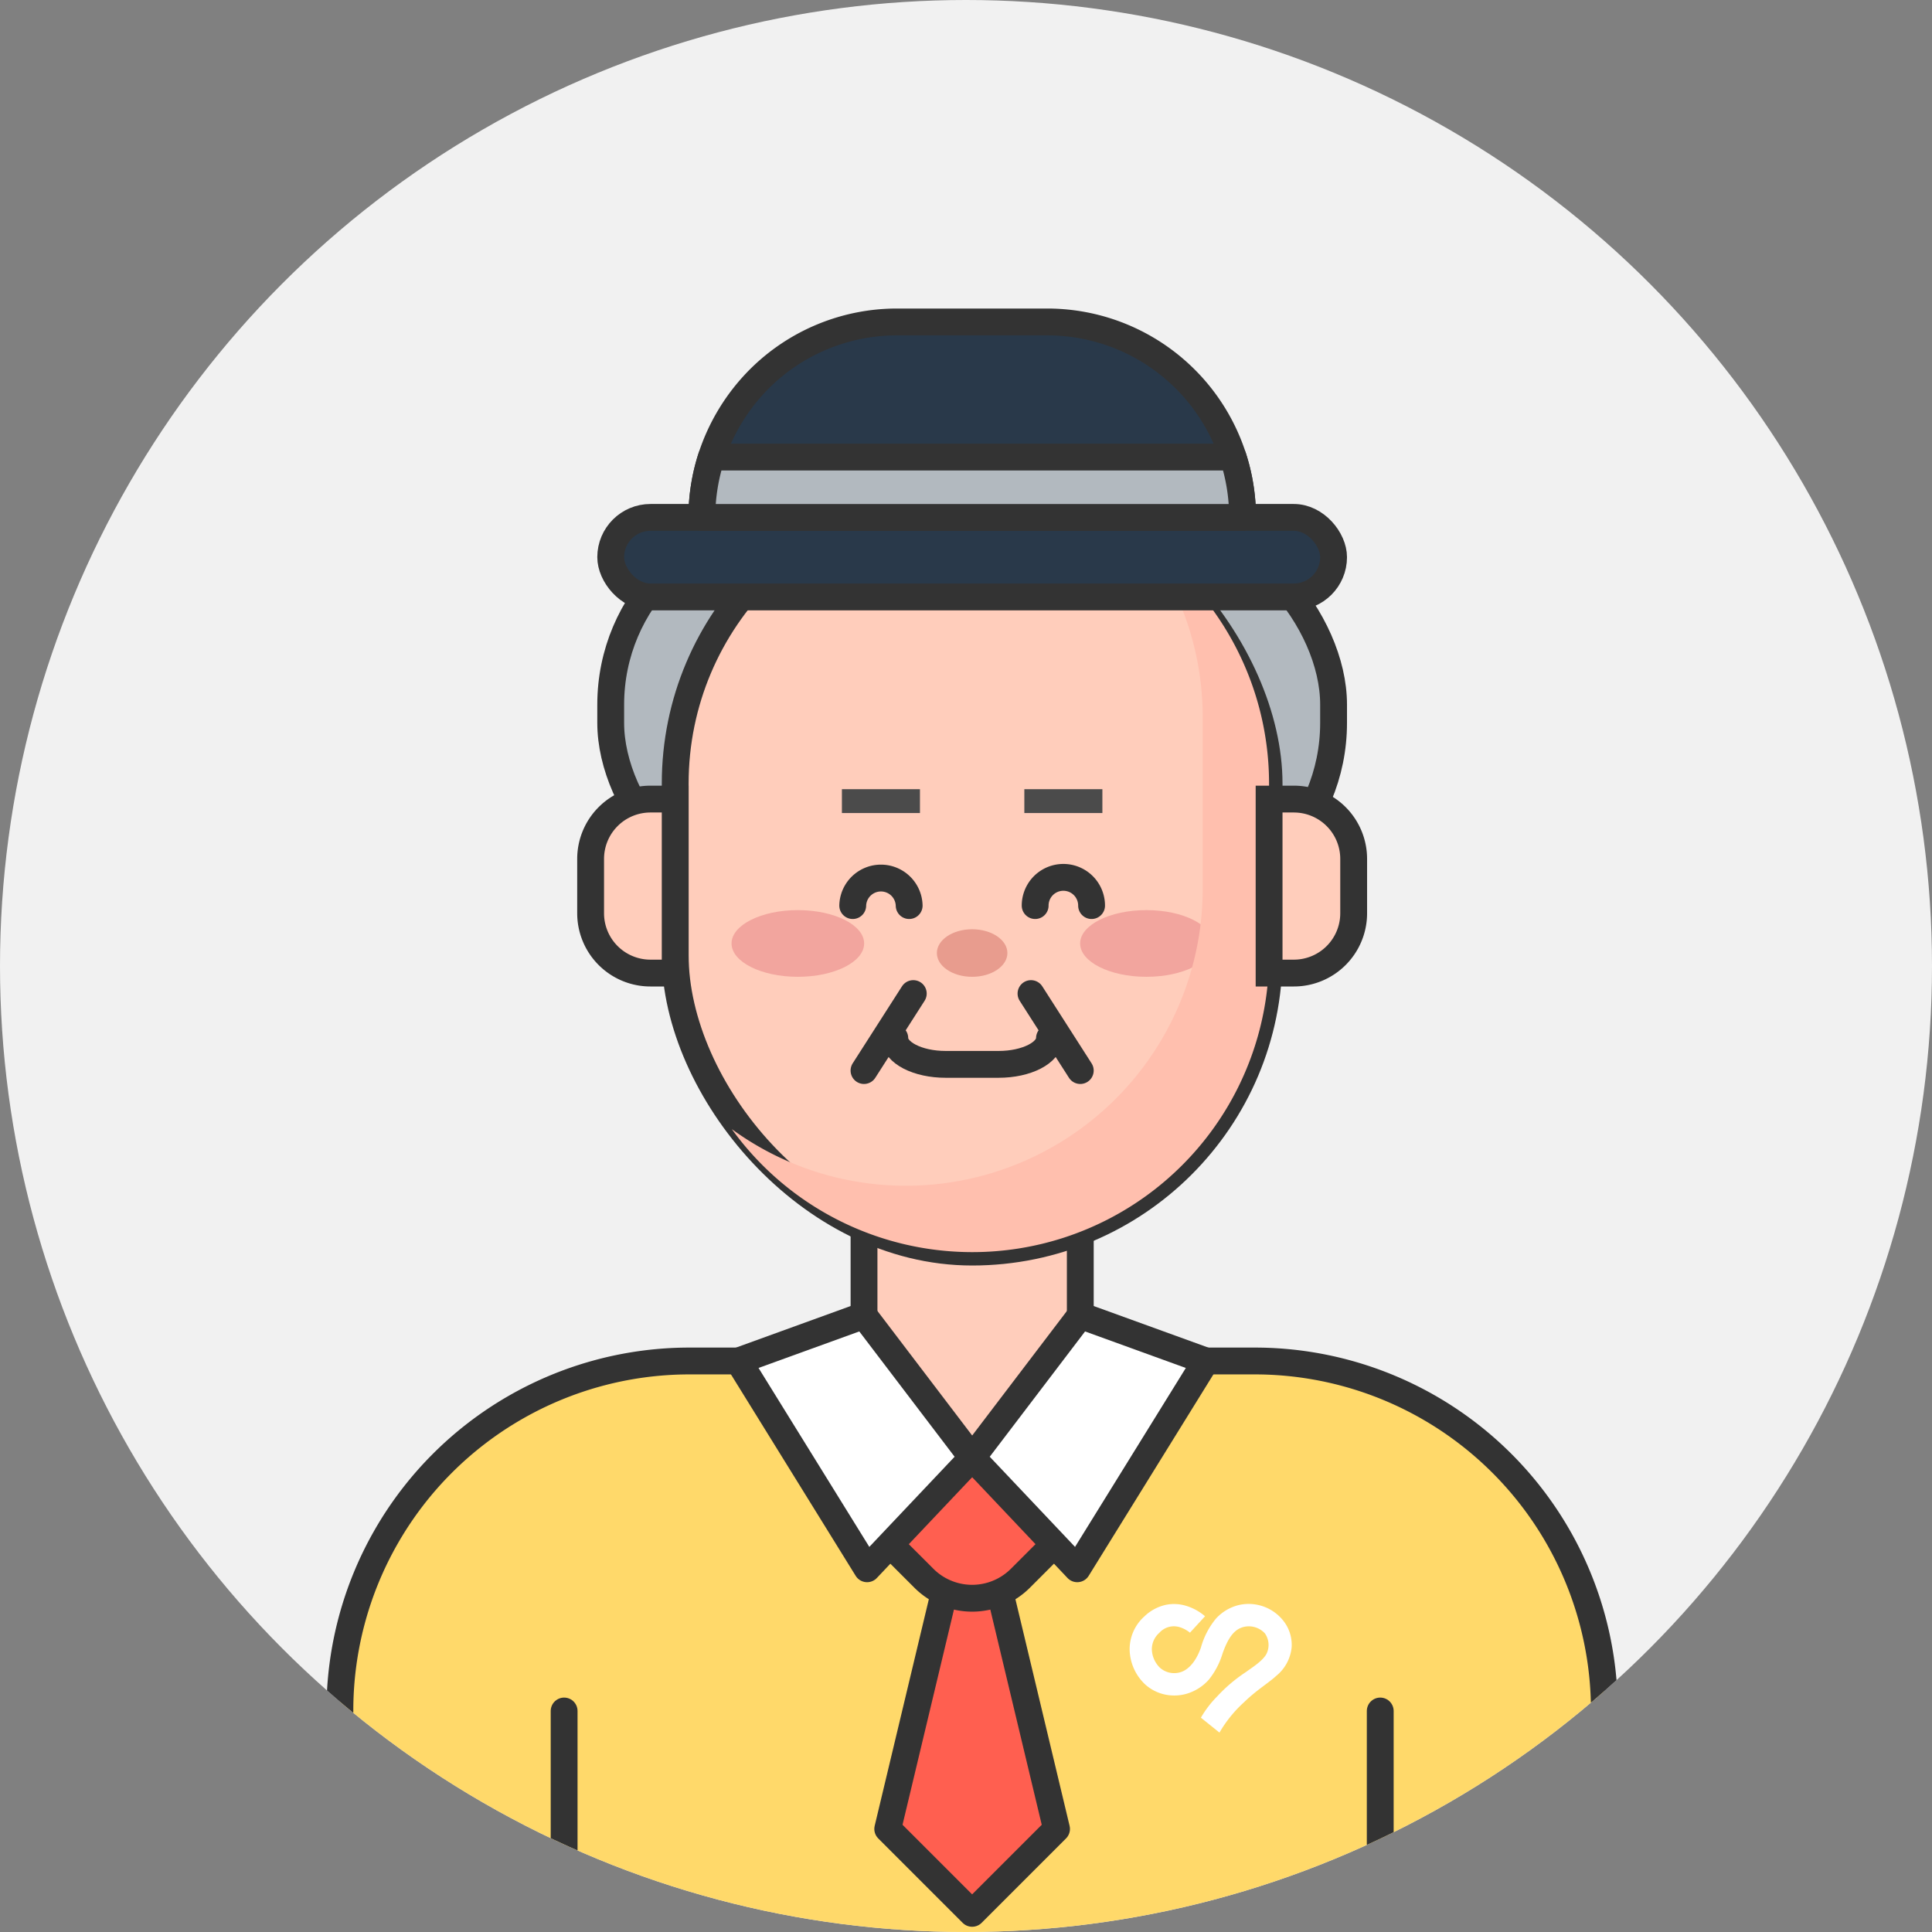 <svg xmlns="http://www.w3.org/2000/svg" xmlns:xlink="http://www.w3.org/1999/xlink" width="108" height="108" viewBox="0 0 108 108">
  <rect x="0" y="0" width="108" height="108" fill="#808080" stroke="none"/>
  <defs>
    <clipPath id="clip-path">
      <circle id="타원_376" data-name="타원 376" cx="54" cy="54" r="54" transform="translate(2611 1909)" fill="#f1f1f1"/>
    </clipPath>
  </defs>
  <g id="man_07" transform="translate(-2611 -1909)" clip-path="url(#clip-path)">
    <circle id="타원_599" data-name="타원 599" cx="54" cy="54" r="54" transform="translate(2611 1909)" fill="#f1f1f1"/>
    <g id="그룹_2987" data-name="그룹 2987" transform="translate(2371.408 1610.76)">
      <rect id="사각형_1300" data-name="사각형 1300" width="20.935" height="21.952" rx="10.467" transform="translate(273.731 327.163)" fill="#b2b9bf" stroke="#333" stroke-linecap="round" stroke-linejoin="round" stroke-width="1.5"/>
      <rect id="사각형_1301" data-name="사각형 1301" width="20.935" height="21.952" rx="10.467" transform="translate(314.14 349.116) rotate(-180)" fill="#b2b9bf" stroke="#333" stroke-linecap="round" stroke-linejoin="round" stroke-width="1.5"/>
      <path id="사각형_1302" data-name="사각형 1302" d="M19.546,0H51.14A19.546,19.546,0,0,1,70.686,19.546V32.934a0,0,0,0,1,0,0H0a0,0,0,0,1,0,0V19.546A19.546,19.546,0,0,1,19.546,0Z" transform="translate(258.592 374.32)" fill="#ffd96a" stroke="#333" stroke-linecap="round" stroke-linejoin="round" stroke-width="1.5"/>
      <path id="패스_4739" data-name="패스 4739" d="M305.336,383.482l-6.043,5.405-6.047-5.405v-7.956h12.09Z" transform="translate(-5.355 -9.162)" fill="#ffcdbb" stroke="#333" stroke-miterlimit="10" stroke-width="1.5"/>
      <rect id="사각형_1303" data-name="사각형 1303" width="33.199" height="42.791" rx="16.6" transform="translate(277.336 325.442)" fill="#ffcdbb" stroke="#333" stroke-miterlimit="10" stroke-width="1.5"/>
      <line id="선_285" data-name="선 285" y1="13.368" transform="translate(316.748 393.886)" fill="#00b39b" stroke="#333" stroke-linecap="round" stroke-linejoin="round" stroke-width="1.5"/>
      <line id="선_286" data-name="선 286" y1="13.368" transform="translate(271.127 393.886)" fill="#00b39b" stroke="#333" stroke-linecap="round" stroke-linejoin="round" stroke-width="1.5"/>
      <ellipse id="타원_325" data-name="타원 325" cx="3.706" cy="1.864" rx="3.706" ry="1.864" transform="translate(280.486 349.116)" fill="#f2a59e"/>
      <ellipse id="타원_326" data-name="타원 326" cx="3.706" cy="1.864" rx="3.706" ry="1.864" transform="translate(299.972 349.116)" fill="#f2a59e"/>
      <rect id="사각형_1304" data-name="사각형 1304" width="4.363" height="1.334" transform="translate(286.655 342.356)" fill="#4b4b4b"/>
      <rect id="사각형_1305" data-name="사각형 1305" width="4.363" height="1.334" transform="translate(301.216 343.69) rotate(-180)" fill="#4b4b4b"/>
      <path id="패스_4740" data-name="패스 4740" d="M307.664,330.869a16.5,16.5,0,0,1,3.165,9.724v9.592a16.6,16.6,0,0,1-16.6,16.6h0a16.5,16.5,0,0,1-9.724-3.166,16.586,16.586,0,0,0,30.033-9.724V344.3A16.562,16.562,0,0,0,307.664,330.869Z" transform="translate(-4.005 -2.261)" fill="#ffbfae" style="mix-blend-mode: darken;isolation: isolate"/>
      <path id="사각형_1306" data-name="사각형 1306" d="M3.344,0H4.728a0,0,0,0,1,0,0V9.726a0,0,0,0,1,0,0H3.344A3.344,3.344,0,0,1,0,6.383V3.344A3.344,3.344,0,0,1,3.344,0Z" transform="translate(272.608 342.909)" fill="#ffcdbb" stroke="#333" stroke-miterlimit="10" stroke-width="1.5"/>
      <path id="사각형_1307" data-name="사각형 1307" d="M3.344,0H4.728a0,0,0,0,1,0,0V9.726a0,0,0,0,1,0,0H3.344A3.344,3.344,0,0,1,0,6.383V3.344A3.344,3.344,0,0,1,3.344,0Z" transform="translate(315.263 352.635) rotate(-180)" fill="#ffcdbb" stroke="#333" stroke-miterlimit="10" stroke-width="1.5"/>
      <ellipse id="타원_327" data-name="타원 327" cx="1.971" cy="1.329" rx="1.971" ry="1.329" transform="translate(291.964 350.186)" fill="#e89c8e" style="mix-blend-mode: darken;isolation: isolate"/>
      <path id="패스_4741" data-name="패스 4741" d="M304.251,412.268l-4.718,4.718-4.718-4.718,4.718-19.741Z" transform="translate(-5.598 -11.789)" fill="#ff5f50" stroke="#333" stroke-linecap="round" stroke-linejoin="round" stroke-width="1.5"/>
      <path id="사각형_1308" data-name="사각형 1308" d="M0,0H6.673a0,0,0,0,1,0,0V6.673a0,0,0,0,1,0,0H3.815A3.815,3.815,0,0,1,0,2.858V0A0,0,0,0,1,0,0Z" transform="translate(289.217 384.444) rotate(-45)" fill="#ff5f50" stroke="#333" stroke-linecap="round" stroke-linejoin="round" stroke-width="1.5"/>
      <path id="패스_4742" data-name="패스 4742" d="M291.962,381.926l-7.019,2.545,7.192,11.616,5.875-6.211Z" transform="translate(-4.072 -10.151)" fill="#fff" stroke="#333" stroke-linecap="round" stroke-linejoin="round" stroke-width="1.5"/>
      <path id="패스_4743" data-name="패스 4743" d="M306.446,381.926l7.019,2.545-7.192,11.616-5.875-6.211Z" transform="translate(-6.461 -10.151)" fill="#fff" stroke="#333" stroke-linecap="round" stroke-linejoin="round" stroke-width="1.5"/>
      <path id="패스_4744" data-name="패스 4744" d="M303.928,363.59h0c0,.809-1.273,1.466-2.843,1.466h-2.96c-1.57,0-2.843-.657-2.843-1.466h0" transform="translate(-5.67 -7.317)" fill="none" stroke="#333" stroke-linecap="round" stroke-linejoin="round" stroke-width="1.5"/>
      <line id="선_287" data-name="선 287" x1="2.755" y2="4.304" transform="translate(287.89 353.781)" fill="none" stroke="#333" stroke-linecap="round" stroke-linejoin="round" stroke-width="1.5"/>
      <line id="선_288" data-name="선 288" x2="2.755" y2="4.304" transform="translate(297.225 353.781)" fill="none" stroke="#333" stroke-linecap="round" stroke-linejoin="round" stroke-width="1.5"/>
      <rect id="사각형_1309" data-name="사각형 1309" width="40.409" height="4.446" rx="2.223" transform="translate(273.731 327.163)" fill="#29394a" stroke="#333" stroke-linecap="round" stroke-linejoin="round" stroke-width="1.5"/>
      <path id="패스_4745" data-name="패스 4745" d="M312.751,327.164H282.526a10.88,10.88,0,0,1,.533-3.373,11.053,11.053,0,0,1,2.663-4.354,10.887,10.887,0,0,1,7.728-3.2h8.378a10.919,10.919,0,0,1,10.923,10.923Z" transform="translate(-3.699 0)" fill="#29394a" stroke="#333" stroke-linecap="round" stroke-linejoin="round" stroke-width="1.5"/>
      <path id="패스_4746" data-name="패스 4746" d="M312.751,328.544H282.526a10.88,10.88,0,0,1,.533-3.373h29.16A10.879,10.879,0,0,1,312.751,328.544Z" transform="translate(-3.699 -1.38)" fill="#b2b9bf" stroke="#333" stroke-linecap="round" stroke-linejoin="round" stroke-width="1.5"/>
      <path id="패스_4747" data-name="패스 4747" d="M292.5,354.536a1.578,1.578,0,0,1,3.155,0" transform="translate(-5.24 -5.674)" fill="none" stroke="#333" stroke-linecap="round" stroke-linejoin="round" stroke-width="1.5"/>
      <path id="패스_4748" data-name="패스 4748" d="M304.562,354.536a1.577,1.577,0,0,1,3.154,0" transform="translate(-7.104 -5.674)" fill="none" stroke="#333" stroke-linecap="round" stroke-linejoin="round" stroke-width="1.5"/>
      <path id="패스_4754" data-name="패스 4754" d="M118.532,327.388l-1.051-.845a5.755,5.755,0,0,1,.9-1.18,8.662,8.662,0,0,1,1.634-1.383c.24-.186.944-.607,1.145-1.033a1.126,1.126,0,0,0-.1-1.113,1.222,1.222,0,0,0-1.168-.368c-.55.128-.884.6-1.2,1.483a4.269,4.269,0,0,1-.778,1.48,2.681,2.681,0,0,1-1.209.77,2.488,2.488,0,0,1-1.235.05,2.4,2.4,0,0,1-1.092-.552,2.745,2.745,0,0,1-.881-1.949,2.455,2.455,0,0,1,.807-1.85,2.5,2.5,0,0,1,1.245-.668,2.3,2.3,0,0,1,1.119.066,2.9,2.9,0,0,1,1.044.578l-.844.918,0,0a1.688,1.688,0,0,0-.6-.316,1.092,1.092,0,0,0-1.113.325,1.22,1.22,0,0,0-.417.926,1.5,1.5,0,0,0,.464,1.035,1.2,1.2,0,0,0,1.14.238c.312-.093.8-.42,1.14-1.378a4.363,4.363,0,0,1,.837-1.613,2.533,2.533,0,0,1,1.28-.762,2.467,2.467,0,0,1,2.388.758,2.171,2.171,0,0,1,.565,1.608,2.349,2.349,0,0,1-.847,1.582c-.474.434-1.109.8-1.8,1.473a7.089,7.089,0,0,0-1.391,1.715" transform="translate(189.243 67.716)" fill="#fff"/>
    </g>
  </g>
</svg>
